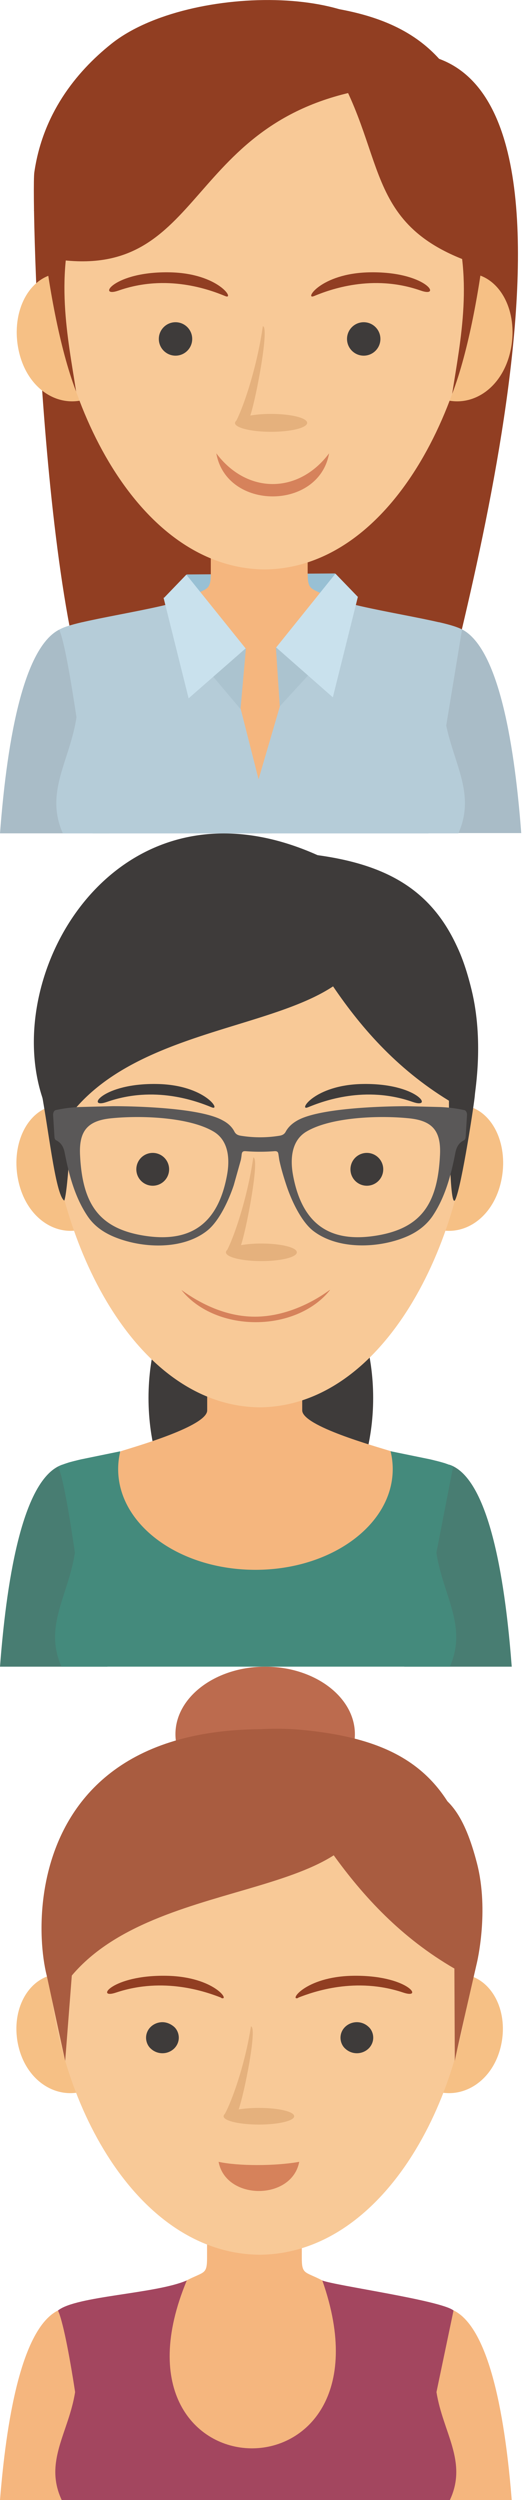 <svg xmlns="http://www.w3.org/2000/svg" width="19" height="90" fill="none"><g fill-rule="evenodd"><g clip-path="url(#A)"><g fill="#913e22"><path d="M1.874 10.385c.4 4.114-.022 12.054 3.17 14.202 4.862 3.272 3.54 3.5 8.1.15S17.108 15.9 17.08 9.885l-15.206.5z"/><path d="M13.4 2.017c9.556-1.9 3.414 19.74 2.37 24.278-.453 1.97-1.115 1.468-2.84-1.392 0 0 3.314-8.133 3.54-12.745s-1.398-6.2-2.4-7.942-.68-2.198-.68-2.198v-.001z"/><path d="M14.4 2.246c.297 2.615-.4 2.933-2.505 4.328S8.867 7.97 9.2 7.798s1.964-3 1.964-3S8.98 6.574 6.76 7.457s-3.018.54-3.018.54L5.45 5.634c-.256.2-2.136 1.424-2.392 1.993s-.803 3.13-.5 5.948c.2 1.888 4.008 7.794 4.074 10.57.033 1.4-2.028 3.46-2.635 2.76-2.452-2.84-2.877-19.892-2.76-20.7.3-2.074 1.47-3.585 2.777-4.627 2.8-2.232 10.055-2.17 10.377.67v-.001z"/></g><path d="M12.73 25.436l3.768-2.845c1.65.545 2.127 5.226 2.295 7.4H14.85l-2.12-4.555z" fill="#a9bcc7"/><path d="M6.467 23l.262-2.32 5.356-.036-.073 1.664L6.467 23z" fill="#98c0d4"/><path d="M9.35 19.502H7.6v1.1c.001.683-.113.54-.75.896 0 0-.615.505-.803.564.773 2.5 1.333 5.692 2.845 7.94H9.8c1.512-2.246 2.07-5.448 2.845-7.94-.187-.06-.803-.564-.803-.564-.638-.355-.75-.213-.75-.896v-1.1H9.35z" fill="#f5b67e"/><path d="M6.063 25.436L2.295 22.6C.644 23.135.168 27.817 0 30h3.944l2.12-4.564z" fill="#a9bcc7"/><path d="M8.27 23.952c-1.532-.562-1.724-2.205-1.413-2.445-.928.423-4.34.84-4.72 1.17.307.672.804 4.35 1.207 7.325h12.104l1.207-7.324c-.38-.328-3.792-.747-4.72-1.17.3.24.12 1.883-1.413 2.445l-1.2 4.1-1.042-4.1z" fill="#b5ccd8"/><path d="M4.233 11.807c.3 1.297-.285 2.377-1.267 2.6s-2-.47-2.288-1.768.273-2.537 1.255-2.77 2 .63 2.3 1.927v.01zm10.615 0c-.3 1.297.285 2.377 1.267 2.6s2-.47 2.288-1.768-.273-2.537-1.255-2.77-2 .63-2.3 1.927v.01z" fill="#f6c085"/><path d="M9.54.37h-.022L8.495.33l.002.08L8.4.415C6.312.497 4.356 1.617 3.1 3.32S1.68 7.176 1.777 9.233C2.032 14.52 4.993 20.457 9.54 20.5c4.547-.044 7.5-5.98 7.763-11.268.1-2.057-.068-4.206-1.323-5.912S12.77.497 10.692.415L10.585.4l.002-.08L9.54.36v.01z" fill="#f8c997"/><g fill="#913e22"><path d="M12.772 2.417c-.062.3-.007 1.847 1.785 4.233l1.93 2.594c.5-.885.32-1.3.826-.2 0 0 .46-2 .004-3.867s-1.032-2.572-1.824-2.886-2.72.127-2.72.127l-.001-.001zM2.792 7.46c-.3.353-1.5-1.294-1.282.718s.637 4.366 1.235 5.92c-.3-1.945-.8-4.217.047-6.637z"/><path d="M16.943 9.43c.082-1.363.324-4.663-.018-5.512-.988-2.45-2.8-3.442-5.838-3.746-.933-.093.482 1.48.482 1.48 2.516 3.563 1.27 6.3 5.375 7.78l-.001-.002z"/><path d="M13.555 3.158C6.548 4.18 7.5 10.2 1.925 9.32c-.32-.05-.7-1.74-.7-1.74s.604-2.796 1.696-4.4S5.228 1.16 6.448.66s4.47-.873 5.024-.165l2.083 2.663z"/></g><path d="M7.988 23.014l.878.33-.195 2.182L7.5 24.14l.477-1.125.01-.001z" fill="#abc3cf"/><path d="M5.918 21.517l.8-.83 2.137 2.656L6.8 25.14l-.904-3.624.01.002z" fill="#c9e1ed"/><path d="M10.825 22.978l-.878.33.14 2.12 1.215-1.325-.477-1.125z" fill="#abc3cf"/><path d="M12.894 21.48l-.8-.828-2.137 2.656L12 25.104l.904-3.624h-.01z" fill="#c9e1ed"/><path d="M2.972 22.398c-.422.098-.735.2-.835.277 1.885 3.577-.898 5.013.128 7.325h14.262c1.026-2.312-1.757-3.747.128-7.325-.1-.087-.413-.18-.835-.277-.542 2.764-3.604 6.27-6.543 6.272S3.5 25.166 2.972 22.398z" fill="#b5ccd8"/><path d="M6.328 12.804c.332 0 .602-.27.602-.602s-.27-.602-.602-.602-.602.27-.602.602.27.602.602.602zm6.785 0c.332 0 .602-.27.602-.602s-.27-.602-.602-.602-.602.27-.602.602.27.602.602.602z" fill="#3e3b3a"/><path d="M11.865 16.32c-.367 2.067-3.7 2.067-4.066 0 1.104 1.474 2.962 1.474 4.066 0z" fill="#d6825b"/><path d="M8.473 15.25a.12.12 0 0 1 .047-.106c.247-.476.734-1.864.956-3.4.244.015-.242 2.598-.452 3.215a4.46 4.46 0 0 1 .748-.058c.72 0 1.302.144 1.302.322s-.583.322-1.302.322c-.694 0-1.262-.134-1.3-.303l.001.008z" fill="#e5b17d"/><path d="M11.318 10.66c-.356.148.236-.818 1.988-.856 2.043-.045 2.664.938 1.86.656-1.736-.608-3.282-.034-3.847.2h-.001zm-3.195 0c.356.148-.236-.818-1.988-.856-2.042-.045-2.664.938-1.86.656 1.736-.608 3.282-.034 3.847.2zm8.132-3.118c.3.353 1.5-1.294 1.282.718s-.637 4.366-1.235 5.92c.3-1.945.8-4.217-.047-6.637v-.001z" fill="#913e22"/></g><g clip-path="url(#B)"><path d="M9.404 56.186c2.232 0 4.05-2.633 4.05-5.86s-1.82-5.86-4.05-5.86-4.05 2.633-4.05 5.86 1.82 5.86 4.05 5.86z" fill="#3e3b3a"/><path d="M12.497 55.52l3.7-2.793c1.62.535 2.088 5.13 2.253 7.274h-3.872l-2.08-4.48z" fill="#487d72"/><path d="M9.178 49.694H7.47v1.08c.001.567-2.58 1.3-3.117 1.47-1.603 2.8 3.063 4.4 4.548 6.616h.88c1.485-2.205 5.663-3.703 4.315-6.616-.536-.17-3.2-.903-3.2-1.47v-1.08H9.178z" fill="#f5b67e"/><path d="M5.573 55.863c-.163-.122-3.32-3.137-3.32-3.137C.633 53.26.165 57.856 0 60h3.872l1.7-4.137z" fill="#487d72"/><path d="M4.353 52.243l-1.435.294-.04.01-.02.004-.04.01-.018.004-.037.01-.018.004-.018.005-.018.004-.035.008-.017.005-.017.004-.017.005-.017.004-.044.012-.02.005-.016.005-.045.012-.014.005-.012.004v.001l-.028.008-.013.004-.014.004-.026.01-.01.003-.004.001-.037.013-.006.002-.005.002-.023.008-.02.008-.03.01-.008.003-.03.013-.03.015-.024.014-.003.002H2.14l-.02.014-.02.016c.163.357.38 1.578.6 3.086-.23 1.54-1.132 2.643-.484 4.105h14.002c.648-1.46-.253-2.566-.484-4.105l.6-3.086c-.006-.005-.012-.01-.02-.015l-.02-.015-.004-.002-.024-.013-.002-.001-.03-.014h-.001l-.03-.014-.01-.003-.038-.015-.01-.004-.023-.008-.012-.004-.037-.013-.003-.001-.01-.003-.026-.01-.07-.02-.015-.005-.045-.012-.016-.005-.015-.004-.004-.001-.044-.012-.017-.004-.017-.005-.017-.004-.017-.005-.017-.004-.016-.004-.02-.004-.018-.005-.018-.004-.036-.01-.018-.004-.038-.01-.02-.004-.04-.01-1.435-.294a2.7 2.7 0 0 1 .078.644c0 2.003-2.216 3.626-4.95 3.626S4.26 54.9 4.26 52.887a2.71 2.71 0 0 1 .078-.644" fill="#448a7c"/><path d="M4.156 41.705c.283 1.273-.28 2.333-1.244 2.562S.95 43.805.666 42.532s.268-2.5 1.232-2.72 1.975.618 2.258 1.892zm10.42 0c-.283 1.273.28 2.333 1.244 2.562s1.963-.462 2.246-1.735-.268-2.5-1.232-2.72-1.975.618-2.258 1.892z" fill="#f6c085"/><path d="M9.366 30.9h-.022l-1.004-.04.002.08-.105.005c-2.04.08-3.96 1.18-5.192 2.853s-1.396 3.784-1.3 5.804c.25 5.2 3.157 11.018 7.62 11.062 4.464-.043 7.37-5.87 7.62-11.062.097-2.02-.067-4.13-1.3-5.804s-3.15-2.773-5.188-2.854l-.107-.006.002-.08-1.005.04h-.02z" fill="#f8c997"/><g fill="#3e3b3a"><path d="M12.54 32.922c-.06.285-.007 1.813 1.752 4.155l1.894 2.546s-.004 4.063.23 3.563.695-3.563.703-3.75.33-1.973-.118-3.806-1.013-2.525-1.8-2.833-2.67.124-2.67.124l.01.001zm-9.8 4.95c-.306.346-1.3 1.174-1.3 1.174.292 1.393.544 3.966.878 4.177.14-.378.27-2.92.414-5.35l.008-.001z"/><path d="M16.185 39.624c.08-1.338.767-4.394.43-5.228-.97-2.405-2.748-3.38-5.732-3.677-.916-.1-1.68-.01-1.68-.01 1.712 2.825 3.157 6.58 6.982 8.916z"/><path d="M13.308 33.65c-.605 3.773-8.568 2.557-11.188 7.096-2.92-4.413 1.55-13.446 9.33-9.96l1.856 2.864h.002zm-7.802 9.036a.59.59 0 1 0 0-1.182.59.59 0 1 0 0 1.182zm7.72 0a.59.59 0 1 0 0-1.182.59.59 0 1 0 0 1.182z"/></g><path d="M8.146 45.1c-.002-.048.015-.077.046-.104.243-.467.72-1.83.94-3.328.24.015-.238 2.55-.443 3.156a4.4 4.4 0 0 1 .735-.057c.706 0 1.278.14 1.278.316s-.572.316-1.278.316c-.682 0-1.24-.132-1.276-.298h-.002z" fill="#e5b17d"/><path d="M11.097 39.864c-.35.145.232-.803 1.952-.84 2.005-.044 2.615.92 1.825.644-1.705-.597-3.222-.033-3.777.197v-.001zm-3.462 0c.35.145-.232-.803-1.952-.84-2.005-.044-2.615.92-1.825.644 1.705-.597 3.222-.033 3.777.197v-.001z" fill="#3e3b3a"/><path d="M8.676 40.885c-.097-.016-.174-.05-.225-.148-.093-.18-.24-.307-.416-.4-.786-.45-3.075-.515-3.968-.515l-1.193.03a4.96 4.96 0 0 0-.881.115c-.06.036-.08.1-.078.18l.05.8c.005.046.024.086.068.108.183.092.26.25.3.445.153.792.367 1.6.822 2.278.23.344.552.574.93.736 1 .425 2.477.503 3.38-.207.443-.348.793-1.126.964-1.644l.253-.9c.014-.065.023-.13.03-.197.01-.095.043-.13.14-.124a6.79 6.79 0 0 0 1.048 0c.097-.005.13.03.14.124l.03.197c.065.305.155.604.253.9.17.518.522 1.296.964 1.644.903.7 2.392.632 3.38.207.377-.162.697-.4.928-.736.455-.677.67-1.486.822-2.277.038-.194.116-.353.3-.445.044-.022.063-.062.07-.108l.05-.8c.002-.078-.018-.143-.078-.18-.305-.066-.562-.1-.88-.115l-1.193-.03c-.894 0-3.183.065-3.968.515-.177.1-.323.23-.416.4-.05.097-.128.132-.225.148-.463.075-.934.075-1.397 0l-.004-.002zm-4.684-.625c-.84.088-1.148.46-1.106 1.322.085 1.727.648 2.667 2.396 2.915 1.627.23 2.588-.472 2.903-2.194.105-.57.064-1.243-.487-1.568-.893-.527-2.644-.586-3.706-.475zm10.766 0c.84.088 1.148.46 1.105 1.322-.085 1.727-.648 2.667-2.395 2.915-1.627.23-2.588-.472-2.904-2.194-.104-.57-.064-1.243.487-1.568.893-.527 2.644-.586 3.707-.475z" fill="#5a5858"/><path d="M11.9 46.438c-.543.694-1.54 1.16-2.68 1.16s-2.136-.465-2.68-1.16c.66.478 1.586.962 2.648.962s2.048-.484 2.7-.962" fill="#d6825b"/></g><path d="M9.56 64.86c1.782 0 3.235-1.092 3.235-2.43S11.343 60 9.56 60s-3.235 1.092-3.235 2.43 1.454 2.43 3.235 2.43z" fill="#bc6b4e"/><g fill="#f5b67e"><path d="M12.5 85.757l3.698-2.645c1.62.506 2.087 4.858 2.252 6.888h-3.87l-2.08-4.243z"/><path d="M9.183 80.242H7.465v1.02c.001.635-.1.503-.737.833 0 0-.604.47-.787.524.76 2.315-2.377 5.3-.894 7.38h8.15c1.484-2.088-1.104-5.007-.792-7.38-.184-.055-.787-.524-.787-.524-.626-.33-.74-.198-.737-.833v-1.02H9.183z"/><path d="M5.95 85.757l-3.698-2.645C.633 83.618.165 87.97 0 90h3.87l2.08-4.243z"/></g><path d="M6.73 82.096c-1.123.485-3.992.555-4.64 1.082.163.338.4 1.508.618 2.936-.23 1.457-1.132 2.503-.483 3.886H16.22c.648-1.384-.253-2.43-.484-3.886l.615-2.937c-.443-.364-4.286-.9-4.73-1.08 2.892 8.208-8.176 7.904-4.887 0z" fill="#a3465f"/><path d="M4.154 72.883c.283 1.205-.28 2.2-1.243 2.426S.948 74.87.665 73.666s.268-2.358 1.232-2.574 1.974.586 2.257 1.792v-.001zm10.415 0c-.283 1.205.28 2.2 1.243 2.426s1.963-.437 2.245-1.643-.268-2.358-1.232-2.574-1.974.586-2.257 1.792v-.001z" fill="#f6c085"/><path d="M9.363 62.456l-.02.001-1.005-.038.002.075-.106.004c-2.04.077-3.958 1.117-5.2 2.7S1.65 68.78 1.746 70.694C1.995 75.6 4.9 81.13 9.363 81.17c4.462-.04 7.368-5.56 7.617-10.474.097-1.913-.067-3.9-1.298-5.496s-3.152-2.625-5.2-2.7l-.106-.004v-.076l-1.005.038-.02-.001.002-.001z" fill="#f8c997"/><g fill="#a95c40"><path d="M12.737 64.523c-.06.27-.006 1.717 1.752 3.934l1.893 2.4.015 3.34c.02-.174.795-3.527.795-3.527s.452-1.86.004-3.594-1.013-2.4-1.8-2.683-2.67.118-2.67.118l.001.012zM2.74 69.047c-.317.328-1.047 2.106-1.047 2.106l.657 3.04.4-5.146z"/><path d="M16.382 70.87c.08-1.267.56-4.323.225-5.113-.97-2.278-2.747-3.2-5.728-3.482-.916-.087-1.678-.01-1.678-.01 1.7 2.675 3.36 6.393 7.184 8.604h-.002z"/><path d="M13.3 65.05c-.605 3.573-8.563 2.422-11.18 6.72-.556.912-2.88-9.454 7.28-9.52l3.9 2.8z"/></g><path d="M5.856 73.916a.61.61 0 0 0 .417-.164c.11-.105.173-.247.173-.395s-.063-.3-.173-.395-.26-.164-.417-.164-.306.06-.417.164-.173.247-.173.395.063.3.173.395a.61.61 0 0 0 .417.164zm7.01 0a.61.61 0 0 0 .417-.164c.11-.105.173-.247.173-.395s-.062-.3-.173-.395a.61.61 0 0 0-.417-.164c-.156 0-.306.06-.417.164s-.173.247-.173.395.063.3.173.395a.61.61 0 0 0 .417.164z" fill="#3e3b3a"/><path d="M8.062 76.2c-.002-.045.015-.073.045-.1.243-.442.72-1.732.94-3.15.24.014-.237 2.415-.443 2.988.243-.037.5-.055.735-.054.705 0 1.267.134 1.267.3s-.572.3-1.267.3c-.68 0-1.238-.125-1.275-.282l-.001-.002z" fill="#e5b17d"/><path d="M10.753 71.924c-.348.137.232-.76 1.95-.796 2.006-.04 2.614.872 1.824.6-1.704-.566-3.22-.03-3.775.187v.01zm-2.783 0c.348.137-.232-.76-1.95-.796-2.006-.042-2.614.872-1.824.6 1.704-.566 3.22-.03 3.775.187v.01z" fill="#913e22"/><path d="M10.788 77.825c-.264 1.4-2.644 1.4-2.907 0 .7.155 2.037.156 2.907 0z" fill="#d6825b"/></g><defs><clipPath id="A"><path fill="#fff" d="M0 0h19v30H0z"/></clipPath><clipPath id="B"><path fill="#fff" d="M0 30h19v30H0z"/></clipPath></defs></svg>